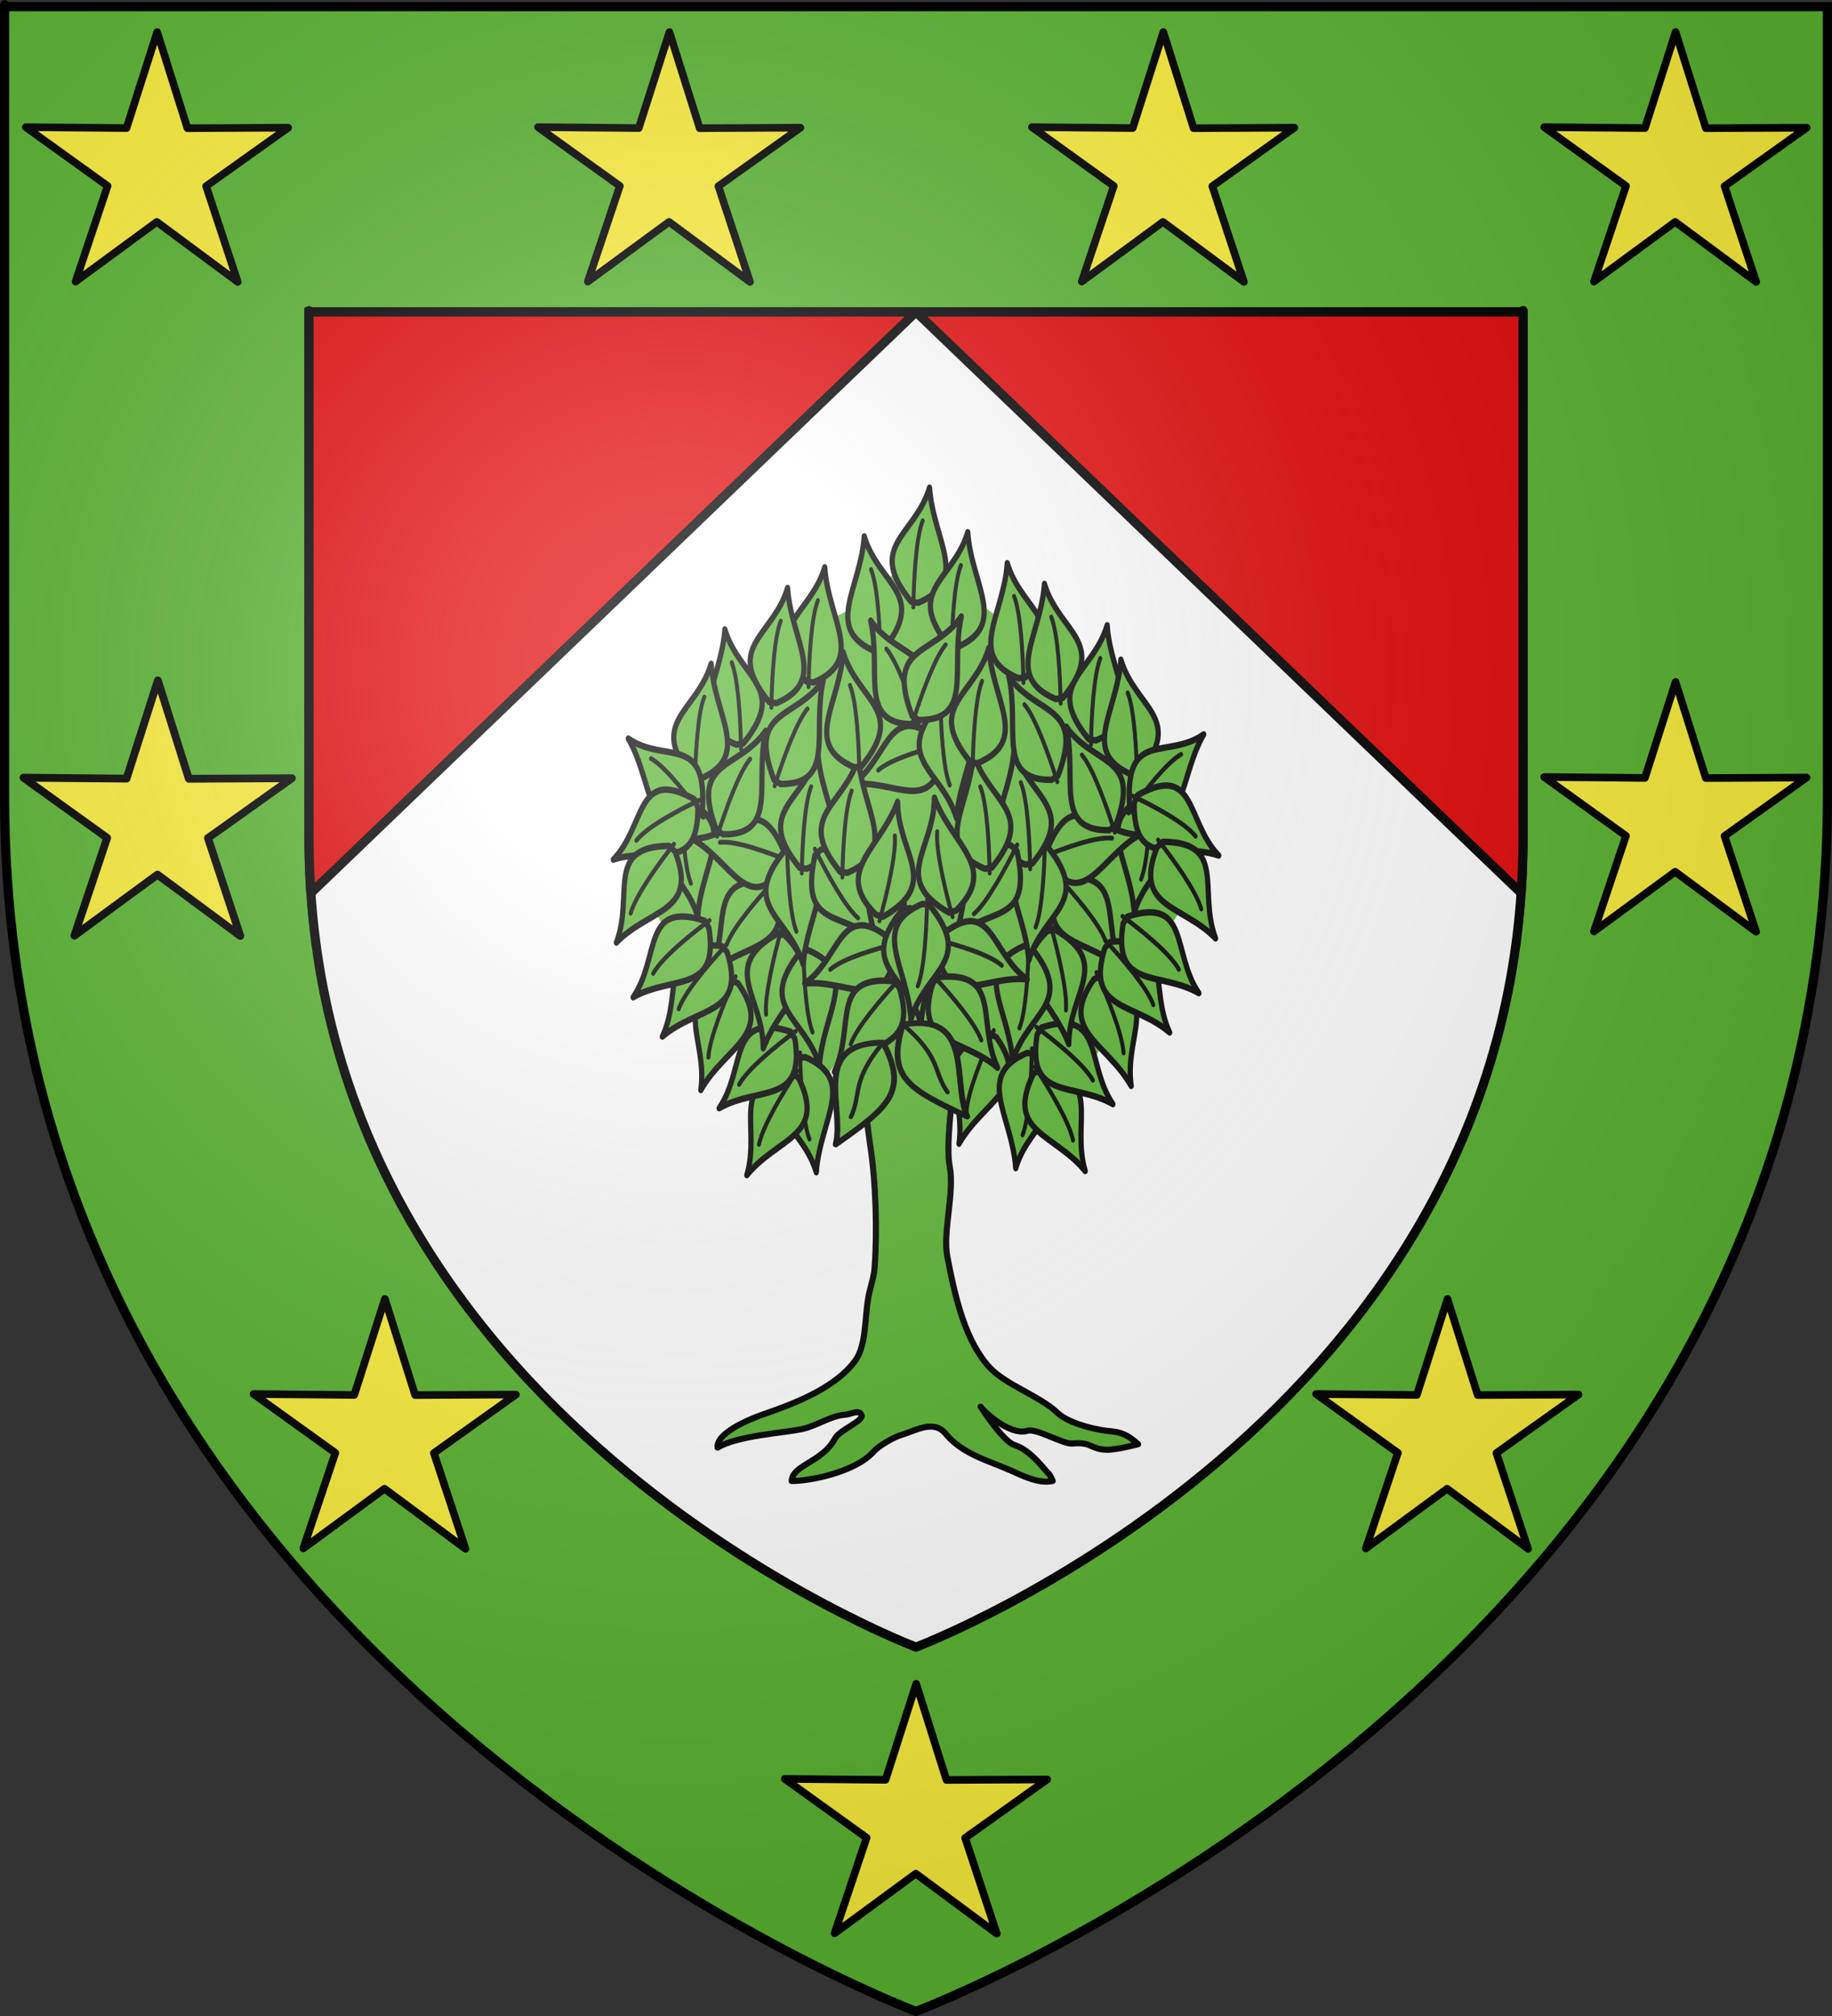 <?xml version="1.0" encoding="UTF-8" standalone="no"?>
<svg
   xmlns:dc="http://purl.org/dc/elements/1.1/"
   xmlns:cc="http://creativecommons.org/ns#"
   xmlns:rdf="http://www.w3.org/1999/02/22-rdf-syntax-ns#"
   xmlns:svg="http://www.w3.org/2000/svg"
   xmlns="http://www.w3.org/2000/svg"
   xmlns:xlink="http://www.w3.org/1999/xlink"
   xmlns:sodipodi="http://sodipodi.sourceforge.net/DTD/sodipodi-0.dtd"
   xmlns:inkscape="http://www.inkscape.org/namespaces/inkscape"
   height="660"
   width="600"
   version="1.0"
   id="svg2"
   sodipodi:version="0.32"
   inkscape:version="0.46"
   sodipodi:docname="Blason_bouffry41-A.svg"
   sodipodi:docbase="D:\Mes documents\Renaud-Notre Lapin"
   inkscape:export-filename="/Users/olivier/Desktop/Blason Rouge/Blason_Vide_3D.png"
   inkscape:export-xdpi="144"
   inkscape:export-ydpi="144"
   inkscape:output_extension="org.inkscape.output.svg.inkscape">
  <rect width="100%" height="100%" fill="#333333" stroke="none"/>
  <sodipodi:namedview
     inkscape:window-height="975"
     inkscape:window-width="1280"
     inkscape:pageshadow="2"
     inkscape:pageopacity="0.0"
     guidetolerance="10.0"
     gridtolerance="10.0"
     objecttolerance="10.0"
     borderopacity="1.0"
     bordercolor="#666666"
     pagecolor="#ffffff"
     id="base"
     showgrid="false"
     height="660px"
     inkscape:zoom="1.1590904"
     inkscape:cx="300.00013"
     inkscape:cy="330.00014"
     inkscape:window-x="-4"
     inkscape:window-y="-4"
     inkscape:current-layer="layer4"
     inkscape:object-nodes="true"
     inkscape:snap-global="false" />
  <desc
     id="desc4">Flag of Canton of Valais (Wallis)</desc>
  <defs
     id="defs6">
    <linearGradient
       id="linearGradient2893">
      <stop
         style="stop-color:white;stop-opacity:0.314;"
         offset="0"
         id="stop2895" />
      <stop
         id="stop2897"
         offset="0.19"
         style="stop-color:white;stop-opacity:0.251;" />
      <stop
         style="stop-color:#6b6b6b;stop-opacity:0.125;"
         offset="0.6"
         id="stop2901" />
      <stop
         style="stop-color:black;stop-opacity:0.125;"
         offset="1"
         id="stop2899" />
    </linearGradient>
    <radialGradient
       inkscape:collect="always"
       xlink:href="#linearGradient2893"
       id="radialGradient3163"
       gradientUnits="userSpaceOnUse"
       gradientTransform="matrix(1.353,0,0,1.349,-77.629,-85.747)"
       cx="221.445"
       cy="226.331"
       fx="221.445"
       fy="226.331"
       r="300" />
    <g
       id="s-4">
      <g
         id="c-6">
        <path
           transform="matrix(0.951,0.309,-0.309,0.951,0,-1)"
           d="M 0,0 L 0,1 L 0.5,1 L 0,0 z"
           id="t-0" />
        <use
           height="540"
           width="810"
           y="0"
           x="0"
           id="use2144-7"
           transform="scale(-1,1)"
           xlink:href="#t-0" />
      </g>
      <g
         id="a-1">
        <use
           height="540"
           width="810"
           y="0"
           x="0"
           id="use2147-7"
           transform="matrix(0.309,0.951,-0.951,0.309,0,0)"
           xlink:href="#c-6" />
        <use
           height="540"
           width="810"
           y="0"
           x="0"
           id="use2149-7"
           transform="matrix(-0.809,0.588,-0.588,-0.809,0,0)"
           xlink:href="#c-6" />
      </g>
      <use
         height="540"
         width="810"
         y="0"
         x="0"
         id="use2151-7"
         transform="scale(-1,1)"
         xlink:href="#a-1" />
    </g>
    <g
       id="f">
      <rect
         id="rect1964"
         style="fill:#28166f"
         y="-30"
         x="-50"
         height="60"
         width="100" />
      <g
         id="g1966"
         style="fill:#ffffff"
         transform="translate(0,-20)">
        <path
           id="path1968"
           d="M -1.212,27.818 C -1.212,22.175 -2.091,20.471 -4.542,13.98 C -5.709,10.888 -5.024,7.103 -2.858,3.601 C -2.082,2.346 -1.114,1.214 0,0 C 1.114,1.214 2.082,2.346 2.858,3.601 C 5.024,7.103 5.709,10.888 4.542,13.98 C 2.091,20.471 1.212,22.175 1.212,27.818 L -1.212,27.818 z" />
        <path
           id="rwi"
           d="M 2.922,27.672 C 2.922,21.721 5.239,17.829 8.501,16.66 C 9.949,16.141 11.808,16.387 13.519,18.107 C 15.638,20.236 16.255,26.1 10.036,27.228 C 10.694,26.272 10.655,24.147 9.322,23.441 C 8.331,22.916 7.209,23.188 6.646,23.564 C 5.822,24.116 4.917,25.67 4.967,27.672 L 2.922,27.672 z" />
        <path
           id="path1971"
           d="M 1.777,30.183 C 1.79,32.191 2.795,33.518 4.516,34.257 C 4.295,34.955 3.257,36.378 1.831,36.281 C 1.55,37.787 1.282,38.632 0,40 C -1.282,38.632 -1.55,37.787 -1.831,36.281 C -3.257,36.378 -4.295,34.955 -4.516,34.257 C -2.795,33.518 -1.79,32.191 -1.777,30.183 L 1.777,30.183 z" />
        <use
           xlink:href="#rwi"
           height="400"
           width="800"
           y="0"
           x="0"
           id="use1973"
           transform="scale(-1,1)" />
        <rect
           id="rect1975"
           y="27.331"
           x="-7.923"
           height="3.218"
           width="15.846" />
      </g>
    </g>
    <g
       id="s">
      <g
         id="c">
        <path
           transform="matrix(0.951,0.309,-0.309,0.951,0,-1)"
           d="M 0,0 L 0,1 L 0.5,1 L 0,0 z"
           id="t" />
        <use
           height="540"
           width="810"
           y="0"
           x="0"
           id="use2144"
           transform="scale(-1,1)"
           xlink:href="#t" />
      </g>
      <g
         id="a">
        <use
           height="540"
           width="810"
           y="0"
           x="0"
           id="use2147"
           transform="matrix(0.309,0.951,-0.951,0.309,0,0)"
           xlink:href="#c" />
        <use
           height="540"
           width="810"
           y="0"
           x="0"
           id="use2149"
           transform="matrix(-0.809,0.588,-0.588,-0.809,0,0)"
           xlink:href="#c" />
      </g>
      <use
         height="540"
         width="810"
         y="0"
         x="0"
         id="use2151"
         transform="scale(-1,1)"
         xlink:href="#a" />
    </g>
    <radialGradient
       inkscape:collect="always"
       xlink:href="#linearGradient2893"
       id="radialGradient2879"
       gradientUnits="userSpaceOnUse"
       gradientTransform="matrix(1.353,0,0,1.349,-77.629,-85.747)"
       cx="221.445"
       cy="226.331"
       fx="221.445"
       fy="226.331"
       r="300" />
  </defs>
  <g
     inkscape:groupmode="layer"
     id="layer3"
     inkscape:label="Fond écu"
     style="display:inline">
    <path
       id="path2855"
       style="fill:#5ab532;fill-opacity:1;fill-rule:evenodd;stroke:none;stroke-width:1px;stroke-linecap:butt;stroke-linejoin:miter;stroke-opacity:1"
       d="M 300,658.5 C 300,658.5 598.5,546.18 598.5,260.728 C 598.5,-24.723 598.5,2.176 598.5,2.176 L 1.5,2.176 L 1.5,260.728 C 1.5,546.18 300,658.5 300,658.5 z"
       sodipodi:nodetypes="cccccc" />
    <g
       id="g3714"
       transform="translate(212.95,-619.159)" />
    <g
       id="layer9"
       inkscape:label="Fond d'écu"
       transform="translate(212.95,-619.159)">
      <g
         transform="matrix(2,0,0,2,-732.892,-1853.188)"
         inkscape:label="Meubles"
         id="g2807" />
      <g
         transform="matrix(2,0,0,2,1696.976,-413.55)"
         inkscape:label="Meubles"
         id="g4626" />
      <g
         id="g5271"
         inkscape:label="Meubles"
         transform="matrix(2,0,0,2,-732.892,-453.188)" />
      <g
         id="g5273"
         inkscape:label="Reflet final"
         transform="matrix(2,0,0,2,-732.892,-453.188)" />
      <g
         id="g5275"
         inkscape:label="Contour final"
         transform="matrix(2,0,0,2,-732.892,-453.188)" />
    </g>
    <g
       id="layer6"
       inkscape:label="Reflet final"
       transform="translate(212.95,-619.159)" />
    <g
       id="layer5"
       inkscape:label="Contour final"
       transform="translate(212.95,-619.159)" />
    <path
       sodipodi:nodetypes="ccccccc"
       d="M 300,539.225 C 300,539.225 498.801,464.42 498.801,274.309 C 498.801,84.198 498.801,102.114 498.801,102.114 L 300,102.114 L 101.199,102.114 L 101.199,274.309 C 101.199,464.42 300,539.225 300,539.225 z"
       style="fill:#ffffff;fill-opacity:1;fill-rule:evenodd;stroke:#000000;stroke-width:3;stroke-linecap:butt;stroke-linejoin:miter;stroke-opacity:1"
       id="path2435" />
    <path
       style="opacity:1;fill:#e20909;fill-opacity:1;stroke:#000000;stroke-width:3;stroke-linecap:round;stroke-linejoin:round;stroke-miterlimit:4;stroke-dasharray:none;stroke-opacity:1"
       d="M 300 102.125 L 498.188 292.375 C 498.59 286.468 498.812 280.459 498.812 274.312 C 498.813 84.202 498.812 102.125 498.812 102.125 L 300 102.125 z "
       id="rect3997" />
    <path
       id="path4002"
       d="M 300.012,102.114 L 101.824,292.364 C 101.422,286.457 101.199,280.448 101.199,274.301 C 101.199,84.19 101.199,102.114 101.199,102.114 L 300.012,102.114 z"
       style="opacity:1;fill:#e20909;fill-opacity:1;stroke:#000000;stroke-width:3;stroke-linecap:round;stroke-linejoin:round;stroke-miterlimit:4;stroke-dasharray:none;stroke-opacity:1" />
  </g>
  <g
     inkscape:groupmode="layer"
     id="layer4"
     inkscape:label="Meubles">
    <path
       style="opacity:1;fill:#5ab532;fill-opacity:1;stroke:#000000;stroke-width:2;stroke-linecap:round;stroke-linejoin:round;stroke-miterlimit:4;stroke-dasharray:none;stroke-opacity:1;display:inline"
       d="M 279.183,323.012 C 279.183,323.012 283.713,366.843 284.936,374.524 C 286.879,386.726 287.321,403.195 286.452,414.884 C 286.3,418.244 284.632,422.359 284.242,425.715 C 283.237,431.657 283.673,440.492 280.15,445.382 C 273.739,454.281 260.457,459.419 250.088,462.996 C 245.173,464.692 234.499,469.197 235.031,473.922 C 241.523,469.914 256.953,469.164 263.034,467.761 C 267.554,466.717 272.071,463.508 276.696,463.166 C 278.843,463.007 281.407,461.282 282.159,463.299 C 282.874,465.218 275.007,468.058 273.445,470.993 C 269.31,478.767 259.481,479.535 259.294,484.855 C 265.103,484.914 280.074,481.944 285.984,475.372 C 287.871,473.273 292.59,470.54 295.298,469.746 C 299.72,468.45 305.765,464.571 309.717,469.391 C 315.144,476.01 323.685,478.182 330.847,481.322 C 334.137,482.765 340.135,485.956 344.774,484.832 C 343.697,482.279 343.444,482.534 342.718,481.665 C 339.081,477.31 335.913,474.234 332.24,473.072 C 328.411,471.861 321.17,460.505 321.17,460.505 C 320.995,460.749 330.244,470.316 336.608,468.399 C 339.457,467.541 348.252,472.881 351.213,472.587 C 357.634,471.951 356.957,474.456 362.464,474.616 C 365.593,474.707 372.742,472.808 372.742,472.808 C 368.067,468.421 364.96,468.768 362.371,468.422 C 356.602,467.653 349.354,465.448 346.341,462.533 C 340.792,457.162 329.42,453.386 324.164,447.728 C 316.29,439.253 312.921,425.401 310.237,411.27 C 308.709,403.221 312.698,390.443 311.03,381.773 C 308.656,369.432 317.437,323.567 317.437,323.567 L 298.31,277.29 L 279.183,323.012 z"
       id="path2550"
       sodipodi:nodetypes="csccsscsssscsssscsscssscsssssccc" />
    <g
       style="display:inline"
       id="g4322"
       transform="matrix(0.95,0,0,0.95,15,9.8)">
      <path
         sodipodi:nodetypes="ccccccccccccccccccccc"
         style="fill:#5ab532;fill-opacity:1;stroke:none;stroke-width:1;stroke-linejoin:round;stroke-miterlimit:4;stroke-dasharray:none;stroke-opacity:1"
         d="M 268.631,361.469 L 261.644,372.57 L 232.509,346.174 L 201.393,287.272 L 209.2,264.134 L 224.351,248.44 L 254.069,210.63 L 268.475,204.189 L 283.637,196.39 L 297.19,182.094 L 324.79,199.78 L 361.288,227.751 L 382.266,257 L 398.986,278.755 L 392.172,301.944 L 379.352,321.206 L 359.54,358.302 L 335.066,367.576 L 323.856,359.594 L 300.669,314.952 L 268.631,361.469 z"
         id="path22903" />
      <use
         x="0"
         y="0"
         xlink:href="#g5559"
         id="use22848"
         transform="matrix(0.222,1.539,-1.257,0.271,628.955,-1067.81)"
         width="600"
         height="660" />
      <use
         x="0"
         y="0"
         xlink:href="#g5559"
         id="use22854"
         transform="matrix(1.276,0,0,1.562,-692.838,-381.885)"
         width="600"
         height="660" />
      <use
         x="0"
         y="0"
         xlink:href="#g5559"
         id="use22858"
         transform="matrix(1.276,0,0,-1.562,-702.161,811.276)"
         width="600"
         height="660" />
      <g
         transform="matrix(1.276,0,0,1.562,-741.203,-259.895)"
         id="g22864">
        <g
           inkscape:tile-y0="392.00767"
           inkscape:tile-x0="778.7905"
           inkscape:tile-h="28.91739"
           inkscape:tile-w="14.53466"
           inkscape:tile-cy="406.46636"
           inkscape:tile-cx="786.05783"
           id="g5559"
           style="opacity:1;fill:#fcef3c;fill-opacity:1;stroke:#000000;stroke-width:2.513;stroke-miterlimit:4;stroke-dasharray:none;stroke-opacity:1"
           transform="matrix(-0.677,-0.474,-0.474,0.677,1587.059,473.976)">
          <path
             sodipodi:nodetypes="cccc"
             id="path5561"
             d="M 829.554,498.733 C 841.005,490.759 855.557,498.118 851.961,477.256 L 850.2,475.659 C 832.691,470.751 836.706,486.479 829.554,498.733 z"
             style="fill:#5ab532;fill-opacity:1;fill-rule:evenodd;stroke:#000000;stroke-width:1.713;stroke-linecap:butt;stroke-linejoin:round;stroke-miterlimit:4;stroke-dasharray:none;stroke-opacity:1" />
          <path
             sodipodi:nodetypes="cc"
             id="path5563"
             d="M 852.176,475.647 C 847.78,481.659 840.858,490.324 836.462,492.764"
             style="fill:#5ab532;fill-opacity:1;fill-rule:evenodd;stroke:#000000;stroke-width:1.285;stroke-linecap:round;stroke-linejoin:round;stroke-miterlimit:4;stroke-dasharray:none;stroke-opacity:1" />
        </g>
        <use
           height="660"
           width="600"
           transform="matrix(-1,0,0,-1,1553.396,717.053)"
           id="use22718"
           xlink:href="#g5559"
           inkscape:tiled-clone-of="#g5559"
           y="0"
           x="0" />
        <use
           height="660"
           width="600"
           id="use22720"
           transform="translate(-32.029,-56.415)"
           xlink:href="#g5559"
           inkscape:tiled-clone-of="#g5559"
           y="0"
           x="0" />
        <use
           height="660"
           width="600"
           id="use22722"
           transform="matrix(0.766,0.643,-0.643,0.766,434.903,-408.814)"
           xlink:href="#g5559"
           inkscape:tiled-clone-of="#g5559"
           y="0"
           x="0" />
        <use
           height="660"
           width="600"
           id="use22724"
           transform="matrix(1,0,0,-1,-28.414,724.649)"
           xlink:href="#g5559"
           inkscape:tiled-clone-of="#g5559"
           y="0"
           x="0" />
        <use
           height="660"
           width="600"
           id="use22726"
           transform="matrix(0.5,0.866,-0.866,0.5,730.61,-488.231)"
           xlink:href="#g5559"
           inkscape:tiled-clone-of="#g5559"
           y="0"
           x="0" />
        <use
           height="660"
           width="600"
           id="use22728"
           transform="matrix(-0.766,0.643,-0.643,-0.766,1611.708,135.859)"
           xlink:href="#g5559"
           inkscape:tiled-clone-of="#g5559"
           y="0"
           x="0" />
        <use
           height="660"
           width="600"
           id="use22730"
           transform="matrix(0.866,0.5,-0.5,0.866,283.741,-356.603)"
           xlink:href="#g5559"
           inkscape:tiled-clone-of="#g5559"
           y="0"
           x="0" />
        <use
           height="660"
           width="600"
           id="use22732"
           transform="matrix(0.643,0.766,-0.766,0.643,573.559,-499.136)"
           xlink:href="#g5559"
           inkscape:tiled-clone-of="#g5559"
           y="0"
           x="0" />
        <use
           height="660"
           width="600"
           id="use22734"
           transform="matrix(0.643,0.766,-0.766,0.643,560.596,-484.963)"
           xlink:href="#g5559"
           inkscape:tiled-clone-of="#g5559"
           y="0"
           x="0" />
        <use
           height="660"
           width="600"
           id="use22736"
           transform="matrix(0.94,0.342,-0.342,0.94,176.104,-272.107)"
           xlink:href="#g5559"
           inkscape:tiled-clone-of="#g5559"
           y="0"
           x="0" />
        <use
           height="660"
           width="600"
           id="use22738"
           transform="matrix(0.5,0.866,-0.866,0.5,707.382,-512.712)"
           xlink:href="#g5559"
           inkscape:tiled-clone-of="#g5559"
           y="0"
           x="0" />
        <use
           height="660"
           width="600"
           id="use22740"
           transform="matrix(-0.342,0.94,-0.94,-0.342,1418.674,-253.754)"
           xlink:href="#g5559"
           inkscape:tiled-clone-of="#g5559"
           y="0"
           x="0" />
        <use
           height="660"
           width="600"
           id="use22742"
           transform="matrix(0.342,0.94,-0.94,0.342,857.649,-535.367)"
           xlink:href="#g5559"
           inkscape:tiled-clone-of="#g5559"
           y="0"
           x="0" />
        <use
           height="660"
           width="600"
           id="use22744"
           transform="matrix(0.94,0.342,0.342,-0.94,-109.404,444.463)"
           xlink:href="#g5559"
           inkscape:tiled-clone-of="#g5559"
           y="0"
           x="0" />
        <use
           height="660"
           width="600"
           id="use22746"
           transform="matrix(0.707,0.707,-0.707,0.707,473.004,-485.945)"
           xlink:href="#g5559"
           inkscape:tiled-clone-of="#g5559"
           y="0"
           x="0" />
        <use
           height="660"
           width="600"
           id="use22748"
           transform="translate(0.841,-23.588)"
           xlink:href="#g5559"
           inkscape:tiled-clone-of="#g5559"
           y="0"
           x="0" />
        <use
           height="660"
           width="600"
           transform="matrix(-1,0,0,-1,1549.874,671.226)"
           id="use22750"
           xlink:href="#use22718"
           y="0"
           x="0" />
        <use
           height="660"
           width="600"
           transform="matrix(1,0,0,-1,0.457,744.447)"
           id="use22828"
           xlink:href="#g5559"
           y="0"
           x="0" />
        <use
           height="660"
           width="600"
           transform="matrix(0.866,-0.5,0.5,0.866,-86.914,399.907)"
           id="use22832"
           xlink:href="#g5559"
           y="0"
           x="0" />
        <use
           height="660"
           width="600"
           transform="matrix(1,0,0,-1,11.414,745.36)"
           id="use22844"
           xlink:href="#g5559"
           y="0"
           x="0" />
        <use
           height="660"
           width="600"
           transform="matrix(0.94,0.342,0.342,-0.94,-93.884,433.352)"
           id="use22834"
           xlink:href="#g5559"
           y="0"
           x="0" />
        <use
           height="660"
           width="600"
           transform="matrix(0.174,0.985,-0.985,0.174,1060.771,-473.235)"
           id="use22836"
           xlink:href="#g5559"
           y="0"
           x="0" />
        <use
           height="660"
           width="600"
           transform="matrix(1,0,0,-1,2.283,703.356)"
           id="use22838"
           xlink:href="#g5559"
           y="0"
           x="0" />
        <use
           height="660"
           width="600"
           transform="matrix(1,0,0,-1,-7.762,707.922)"
           id="use22840"
           xlink:href="#g5559"
           y="0"
           x="0" />
        <use
           height="660"
           width="600"
           transform="matrix(-1,0,0,-1,1585.356,722.075)"
           id="use22842"
           xlink:href="#g5559"
           y="0"
           x="0" />
        <use
           height="660"
           width="600"
           transform="matrix(0.866,-0.5,0.5,0.866,-75.072,462.943)"
           id="use22846"
           xlink:href="#use22836"
           y="0"
           x="0" />
        <use
           height="660"
           width="600"
           transform="matrix(-1,0,0,-1,1591.058,696.528)"
           id="use22850"
           xlink:href="#g5559"
           y="0"
           x="0" />
        <use
           height="660"
           width="600"
           transform="matrix(-0.94,0.342,-0.342,-0.94,1688.543,420.145)"
           id="use22852"
           xlink:href="#g5559"
           y="0"
           x="0" />
        <use
           height="660"
           width="600"
           transform="translate(28.307,-32.873)"
           id="use22856"
           xlink:href="#g5559"
           y="0"
           x="0" />
        <use
           height="660"
           width="600"
           transform="matrix(-0.94,-0.342,0.342,-0.94,1409.63,999.835)"
           id="use22860"
           xlink:href="#g5559"
           y="0"
           x="0" />
      </g>
      <use
         x="0"
         y="0"
         xlink:href="#g5559"
         id="use22862"
         transform="matrix(1.105,0.781,-0.638,1.353,-290.124,-798.529)"
         width="600"
         height="660" />
      <use
         x="0"
         y="0"
         xlink:href="#g22864"
         id="use22899"
         transform="matrix(-1,0,0,1,600,-1.427)"
         width="600"
         height="660" />
      <g
         transform="matrix(-1,0,0,1,589.277,15.657)"
         id="g4269">
        <path
           style="opacity:1;fill:#5ab532;fill-opacity:1;stroke:#000000;stroke-width:2;stroke-linecap:round;stroke-linejoin:round;stroke-miterlimit:4;stroke-dasharray:none;stroke-opacity:1"
           d="M 293.795,327.099 C 269.099,322.837 276.982,346.501 271.612,358.805 C 291.704,349.386 299.538,345.364 293.795,327.099 z"
           id="path4265"
           sodipodi:nodetypes="ccc" />
        <path
           style="opacity:1;fill:none;fill-opacity:1;stroke:#000000;stroke-width:1.5;stroke-linecap:round;stroke-linejoin:round;stroke-miterlimit:4;stroke-dasharray:none;stroke-opacity:1"
           d="M 293.795,327.099 C 280.535,338.353 283.445,343.262 278.41,350.404"
           id="path4267"
           sodipodi:nodetypes="cc" />
      </g>
      <use
         height="660"
         width="600"
         transform="matrix(-0.985,0.174,0.174,0.985,520.065,-40.05)"
         id="use4273"
         xlink:href="#g4269"
         y="0"
         x="0" />
    </g>
    <path
       sodipodi:type="star"
       style="display:inline;fill:#fcef3c;fill-opacity:1;stroke:#000000;stroke-width:3.551;stroke-linejoin:round;stroke-miterlimit:4;stroke-dasharray:none;stroke-opacity:1"
       id="path4222"
       sodipodi:sides="5"
       sodipodi:cx="457.63528"
       sodipodi:cy="68.777557"
       sodipodi:r1="64.180008"
       sodipodi:r2="24.101833"
       sodipodi:arg1="-0.31209535"
       sodipodi:arg2="0.31622318"
       inkscape:flatsided="false"
       inkscape:rounded="0"
       inkscape:randomized="0"
       d="M 518.715,49.071 L 480.542,76.273 L 495.252,120.778 L 457.586,92.879 L 419.804,120.622 L 434.698,76.178 L 396.638,48.819 L 443.509,49.25 L 457.768,4.598 L 471.842,49.308 L 518.715,49.071 z"
       transform="matrix(0.704,0,0,0.704,-22.204,548.009)" />
    <use
       style="display:inline"
       x="0"
       y="0"
       xlink:href="#path4222"
       id="use3211"
       transform="translate(-248.587,-540.751)"
       width="600"
       height="660" />
    <use
       style="display:inline"
       x="0"
       y="0"
       xlink:href="#path4222"
       id="use3213"
       transform="translate(248.714,-540.75)"
       width="600"
       height="660" />
    <use
       style="display:inline"
       x="0"
       y="0"
       xlink:href="#path4222"
       id="use3215"
       transform="translate(-80.821,-540.751)"
       width="600"
       height="660" />
    <use
       style="display:inline"
       x="0"
       y="0"
       xlink:href="#path4222"
       id="use3217"
       transform="translate(80.948,-540.75)"
       width="600"
       height="660" />
    <use
       style="display:inline"
       x="0"
       y="0"
       xlink:href="#path4222"
       id="use3989"
       width="600"
       height="660"
       transform="translate(-174,-126)" />
    <use
       style="display:inline"
       x="0"
       y="0"
       xlink:href="#path4222"
       id="use3991"
       width="600"
       height="660"
       transform="translate(174,-126)" />
    <use
       style="display:inline"
       x="0"
       y="0"
       xlink:href="#path4222"
       id="use3993"
       width="600"
       height="660"
       transform="translate(248.7,-328)" />
    <use
       style="display:inline"
       x="0"
       y="0"
       xlink:href="#path4222"
       id="use3995"
       transform="matrix(1.023,0,0,1.023,-255.259,-341.176)"
       width="600"
       height="660" />
  </g>
  <g
     inkscape:groupmode="layer"
     id="layer2"
     inkscape:label="Reflet final"
     sodipodi:insensitive="true">
    <path
       sodipodi:nodetypes="cccccc"
       d="M 300,658.5 C 300,658.5 598.5,546.18 598.5,260.728 C 598.5,-24.723 598.5,2.176 598.5,2.176 L 1.5,2.176 L 1.5,260.728 C 1.5,546.18 300,658.5 300,658.5 z "
       style="opacity:1;fill:url(#radialGradient3163);fill-opacity:1;fill-rule:evenodd;stroke:none;stroke-width:1px;stroke-linecap:butt;stroke-linejoin:miter;stroke-opacity:1"
       id="path2875"
       inkscape:export-xdpi="144"
       inkscape:export-ydpi="144" />
  </g>
  <g
     inkscape:groupmode="layer"
     id="layer1"
     inkscape:label="Contour final"
     sodipodi:insensitive="true">
    <path
       sodipodi:nodetypes="cccccc"
       d="M 300,658.5 C 300,658.5 1.5,546.18 1.5,260.728 C 1.5,-24.723 1.5,2.176 1.5,2.176 L 598.5,2.176 L 598.5,260.728 C 598.5,546.18 300,658.5 300,658.5 z "
       style="opacity:1;fill:none;fill-opacity:1;fill-rule:evenodd;stroke:#000000;stroke-width:3;stroke-linecap:butt;stroke-linejoin:miter;stroke-miterlimit:4;stroke-dasharray:none;stroke-opacity:1"
       id="path1411"
       inkscape:export-xdpi="144"
       inkscape:export-ydpi="144" />
  </g>
</svg>
